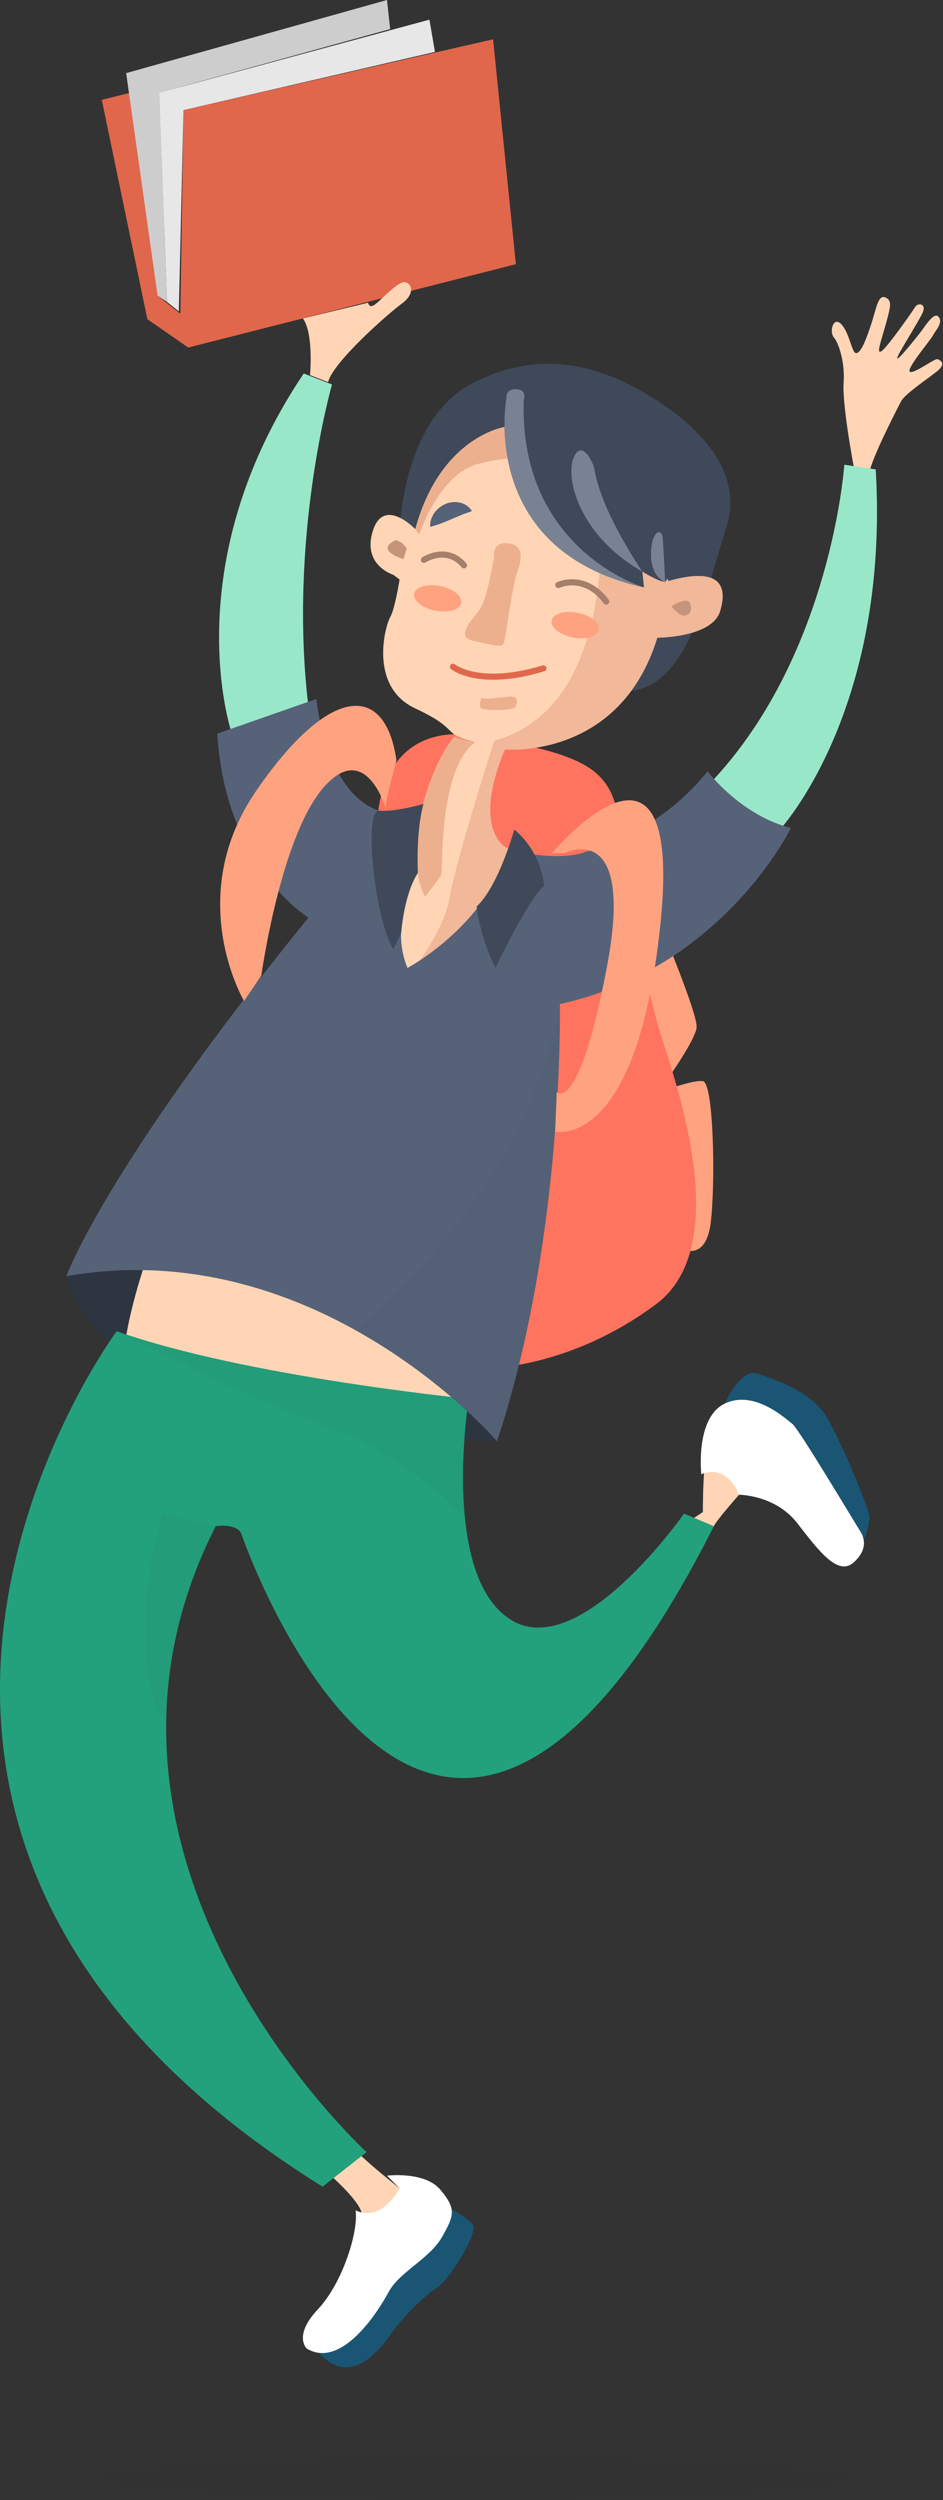 <svg width="154" height="408" viewBox="0 0 154 408" fill="none" xmlns="http://www.w3.org/2000/svg">
<rect x="0" y="0" width="154" height="408" fill="#333333" stroke="none"/>
<g opacity="0.33">
<g opacity="0.33">
<path opacity="0.33" d="M139.591 404.446C139.591 406.41 111.99 408.001 77.941 408.001C43.891 408.001 16.289 406.41 16.289 404.446C16.289 402.482 43.891 400.89 77.941 400.89C111.99 400.89 139.591 402.482 139.591 404.446Z" fill="#131313"/>
</g>
</g>
<path d="M10.849 208.258C10.849 208.258 13.929 233.92 81.166 235.203L82.449 230.328L68.592 211.85L32.151 199.275L13.416 203.638L10.849 208.258Z" fill="#2D3541"/>
<path d="M111.706 203.894C111.706 203.894 115.298 205.692 116.068 199.532C116.839 193.372 116.582 176.692 114.786 176.434C112.99 176.178 107.856 178.23 107.856 178.23L111.706 203.894Z" fill="#FFA280"/>
<path d="M109.139 175.922C109.139 175.922 113.502 169.762 113.759 167.71C114.015 165.656 108.37 152.311 107.857 150.771C107.342 149.231 102.211 153.082 102.211 153.082L109.139 175.922Z" fill="#FFA280"/>
<path d="M65.255 86.742C65.255 86.742 65.641 68.776 76.803 62.746C87.967 56.715 97.462 60.051 102.981 62.875C108.498 65.698 122.355 74.166 118.635 85.971C114.914 97.776 112.347 111.891 102.725 112.79C93.101 113.687 65.255 86.742 65.255 86.742Z" fill="#3F4959"/>
<path d="M61.663 133.834C61.663 133.834 61.663 116.896 79.114 120.232C96.566 123.568 100.414 125.364 101.44 136.656C102.468 147.948 105.803 161.036 107.343 166.939C108.883 172.842 120.944 202.611 107.086 212.876C93.228 223.142 80.14 223.398 77.831 223.398C75.522 223.398 28.302 224.424 39.336 193.628C50.371 162.834 61.663 133.834 61.663 133.834Z" fill="#FF745F"/>
<path d="M72.185 359.67C72.185 359.67 76.804 361.98 77.318 363.262C77.83 364.546 73.724 371.732 71.414 373.272C69.105 374.81 65.769 378.146 63.973 380.713C62.176 383.28 57.3 389.697 52.166 384.05L62.176 369.934L72.185 359.67Z" fill="#1A5674"/>
<path d="M53.451 354.537C53.451 354.537 58.584 358.899 59.096 361.209C59.609 363.519 61.407 363.776 61.407 363.776L65.256 361.209V357.104C65.256 357.104 60.636 353.509 58.071 350.945L53.451 354.537Z" fill="#FFD5B5"/>
<path d="M113.246 247.778L114.785 246.752C114.785 246.752 114.785 241.876 115.042 239.822C115.298 237.769 119.662 237 119.662 237L121.971 241.62L120.687 243.929C120.687 243.929 116.838 248.292 116.582 249.061C116.326 249.832 113.246 247.778 113.246 247.778Z" fill="#FFD5B5"/>
<path d="M26.247 199.018C26.247 199.018 20.089 214.159 20.089 223.398L73.724 231.61L78.088 221.859L26.247 199.018Z" fill="#FFD5B5"/>
<path d="M68.078 135.63L60.38 149.231L65.255 161.036L71.236 158.736L78.601 155.904L84.502 139.479L82.449 138.196C82.449 138.196 77.059 135.117 82.449 122.285C82.449 122.285 101.184 124.082 107.342 104.065C107.342 104.065 116.326 104.065 117.608 99.702C118.892 95.339 117.352 92.516 109.14 94.825L102.724 74.808L97.344 73.446L82.449 69.675C82.449 69.675 78.462 70.259 74.439 74.239C71.927 76.726 69.4 80.537 67.822 86.356C67.822 86.356 62.689 80.967 60.893 86.612C59.097 92.259 64.229 93.799 64.229 93.799L65.255 94.569C65.255 94.569 64.486 99.445 63.717 100.728C62.945 102.011 60.122 112.019 67.822 115.613C75.521 119.206 71.799 119.719 77.638 121.098C77.638 121.098 75.135 120.745 74.237 120.201C74.237 120.201 70.195 124.403 68.078 135.63Z" fill="#FFD5B5"/>
<path d="M65.255 161.037L71.235 158.735L78.601 155.903L84.503 139.479L82.45 138.197C82.45 138.197 77.061 135.117 82.45 122.285C82.45 122.285 101.183 124.082 107.342 104.065C107.342 104.065 116.326 104.065 117.609 99.702C118.893 95.34 117.351 92.516 109.139 94.825L102.725 74.809L97.343 73.446C97.343 73.446 104.047 114.443 80.714 120.889C80.714 120.889 74.491 140.222 73.381 146.666C72.269 153.11 65.255 161.037 65.255 161.037Z" fill="#F1B89A"/>
<path d="M82.449 69.675C82.449 69.675 78.463 70.258 74.439 74.24C71.927 76.726 69.4 80.537 67.821 86.357L68.464 87.255C68.464 87.255 71.671 77.374 78.088 75.706C84.502 74.038 86.043 75.193 86.043 75.193L85.401 70.317L82.449 69.675Z" fill="#EDB08E"/>
<path d="M77.638 121.098C77.638 121.098 75.135 120.745 74.237 120.201C74.237 120.201 70.195 124.403 68.078 135.63C68.078 135.63 67.373 142.879 69.426 146.345C69.426 146.345 71.736 143.393 72.055 142.751C72.378 142.11 71.543 125.493 77.638 121.098Z" fill="#EDB08E"/>
<path d="M139.566 76.916C139.566 76.916 137.506 66.274 137.772 62.478C138.038 58.683 136.736 55.672 136.232 55.142C135.352 54.215 136.068 51.41 137.46 52.988C138.852 54.567 139.101 57.827 139.906 57.623C140.712 57.419 141.545 55.124 142.324 52.75C143.102 50.375 143.396 47.982 144.62 48.552C145.657 49.035 145.506 49.831 144.698 52.759C143.889 55.687 142.977 58.038 144.028 57.25C145.078 56.46 149.228 50.503 149.437 50.122C149.854 49.358 151.368 49.492 150.668 51.042C149.969 52.592 146.389 58.095 146.532 58.471C146.673 58.846 149.664 55.054 150.297 54.259C150.929 53.466 152.456 50.888 153.214 51.642C154.162 52.582 152.72 53.999 152.382 54.706C152.044 55.414 147.966 60.196 148.582 60.658C149.198 61.118 152.694 58.395 153.144 58.616C153.593 58.838 154.626 59.304 152.992 60.615C151.357 61.927 147.786 64.287 147.149 65.499C146.51 66.711 142.424 74.638 141.982 77.074L139.566 76.916Z" fill="#FFD5B5"/>
<path d="M19.061 217.239C19.061 217.239 -41.247 298.334 52.681 356.847L59.867 351.202C59.867 351.202 26.663 320.927 27.141 281.118C27.2 276.03 27.812 270.785 29.115 265.427C30.416 260.07 32.408 254.601 35.229 249.061C35.229 249.061 38.309 248.547 39.336 250.089C39.336 250.089 70.132 340.935 116.583 249.061L111.705 247.009C111.705 247.009 94.512 271.646 83.22 264.203C78.511 261.099 76.569 254.335 75.905 247.503C74.979 237.955 76.547 228.274 76.547 228.274C76.547 228.274 40.105 224.682 19.061 217.239" fill="#23A17C"/>
<g opacity="0.33">
<g opacity="0.33">
<path opacity="0.33" d="M75.905 247.504C74.978 237.956 76.546 228.274 76.546 228.274C76.546 228.274 40.105 224.682 19.061 217.24C19.061 217.24 41.157 228.444 53.601 232.888C66.046 237.333 75.905 247.504 75.905 247.504Z" fill="#131313"/>
</g>
</g>
<g opacity="0.33">
<g opacity="0.33">
<path opacity="0.33" d="M27.141 281.118C27.201 276.03 27.813 270.785 29.114 265.426C30.415 260.07 32.407 254.6 35.229 249.061L26.491 247.11C26.491 247.11 20.935 265.11 25.602 279.333L27.141 281.118Z" fill="#131313"/>
</g>
</g>
<path d="M118.379 229.044C118.379 229.044 120.944 223.141 123.767 224.168C126.591 225.195 132.494 226.991 135.06 231.353C137.627 235.717 141.988 246.496 141.988 247.521C141.988 248.548 141.219 251.115 141.219 251.115L134.546 243.929L127.104 233.151L118.379 229.044Z" fill="#1A5674"/>
<path d="M120.688 243.929C120.688 243.929 126.592 243.929 130.184 248.548C133.776 253.168 136.856 257.273 139.422 254.964C141.989 252.655 140.962 250.601 140.449 249.832C139.936 249.061 130.44 233.151 129.414 232.38C128.386 231.611 123.254 226.735 118.38 229.044C113.502 231.353 114.529 240.592 114.529 240.592C114.529 240.592 118.38 238.54 120.688 243.929Z" fill="white"/>
<path d="M58.07 360.696C58.07 360.696 61.92 363.006 65.256 357.104L63.202 355.051C63.202 355.051 69.362 354.28 71.929 357.36C74.494 360.44 74.237 361.466 72.185 365.059C70.132 368.652 65.256 370.706 63.46 374.042C61.662 377.378 55.761 386.616 50.114 383.279C50.114 383.279 47.805 381.227 51.91 376.864C56.017 372.502 58.584 364.032 58.07 360.696Z" fill="white"/>
<path d="M37.796 119.462C37.796 119.462 28.557 92.259 49.601 60.95L54.22 62.746C54.22 62.746 47.036 87.639 50.372 115.355L37.796 119.462Z" fill="#99E7C9"/>
<path d="M137.883 75.835C137.883 75.835 135.829 106.374 116.581 127.162L120.431 134.347L127.36 135.374C127.36 135.374 145.324 116.126 143.015 76.604L137.883 75.835Z" fill="#99E7C9"/>
<path d="M50.371 149.744C50.371 149.744 36.77 141.532 35.486 119.719L51.654 114.072C51.654 114.072 53.194 129.471 61.919 132.294L68.078 134.347C68.078 134.347 67.822 140.506 68.078 142.046C68.078 142.046 63.459 150.515 66.539 157.956C66.539 157.956 78.857 151.542 83.221 138.71C83.221 138.71 90.919 140.763 95.794 138.967C95.794 138.967 107.086 136.4 115.555 125.878C115.555 125.878 120.945 133.063 129.157 135.116C129.157 135.116 118.122 157.956 91.433 163.859C91.433 163.859 92.202 202.098 81.167 235.203C81.167 235.203 72.495 225.087 57.967 217.028C45.811 210.284 29.557 204.983 10.849 208.258C10.849 208.258 17.01 190.806 50.371 149.744" fill="#566278"/>
<g opacity="0.33">
<g opacity="0.33">
<path opacity="0.33" d="M91.432 163.86C91.432 163.86 92.202 202.097 81.167 235.202C81.167 235.202 72.495 225.086 57.967 217.028C57.967 217.028 85.706 195.72 91.432 163.86" fill="#131313"/>
</g>
</g>
<path d="M69.158 131.194C69.158 131.194 64.486 132.551 61.919 132.294C59.352 132.038 61.15 150.002 64.23 154.878L65.512 152.311C65.512 152.311 65.931 146.036 68.242 142.444C68.242 142.444 67.875 135.812 69.158 131.194" fill="#3F4959"/>
<path d="M83.99 135.373C83.99 135.373 81.423 144.612 77.831 147.948C77.831 147.948 78.344 152.824 80.91 157.956C80.91 157.956 86.556 146.152 88.866 144.612C88.866 144.612 88.61 139.223 83.99 135.373" fill="#3F4959"/>
<path d="M62.945 131.78C62.945 131.78 59.609 120.488 52.681 128.7C45.751 136.914 42.672 159.24 42.672 159.24L39.849 163.346C39.849 163.346 29.84 146.408 41.903 128.958C53.964 111.507 62.945 111.507 64.743 124.082C64.743 124.082 63.201 129.727 62.945 131.78Z" fill="#FFA280"/>
<path d="M92.202 139.223C92.202 139.223 103.75 133.32 99.131 157.7C94.511 182.08 90.919 178.231 90.919 178.231L90.662 184.647C90.662 184.647 104.007 187.983 107.857 150.771C111.706 113.559 90.149 139.223 90.149 139.223H92.202Z" fill="#FFA280"/>
<path d="M82.707 64.928C82.707 64.928 80.31 77.492 88.678 86.931C92.087 90.779 97.286 94.106 105.162 95.852L104.904 93.285C104.904 93.285 107.6 94.955 108.626 94.955C108.626 94.955 112.732 89.566 113.246 86.614C113.759 83.662 112.347 73.268 104.392 69.419C96.436 65.57 82.707 64.928 82.707 64.928Z" fill="#3F4959"/>
<path d="M82.707 64.928C82.707 64.928 80.31 77.492 88.678 86.931C92.087 90.779 97.286 94.106 105.162 95.852C105.162 95.852 84.759 89.822 85.53 65.314C85.53 65.314 86.171 63.645 84.375 63.516C82.542 63.386 82.707 64.928 82.707 64.928Z" fill="#798293"/>
<path d="M94.126 73.91C91.884 76.601 93.871 86.998 104.905 93.286C104.905 93.286 98.208 83.582 97.079 76.605C96.918 75.618 95.41 72.37 94.126 73.91Z" fill="#798293"/>
<path d="M108.626 94.954C108.626 94.954 106.317 94.313 106.317 90.462C106.317 86.613 108.113 85.972 108.241 87.897C108.37 89.821 108.626 94.954 108.626 94.954Z" fill="#798293"/>
<path d="M109.652 98.931C109.652 98.931 112.343 97.183 112.732 98.546C113.246 100.343 111.962 100.471 111.45 100.471C111.45 100.471 110.551 100.086 109.652 98.931Z" fill="#C5947B"/>
<path d="M65.897 91.233C65.897 91.233 61.021 89.821 64.613 88.153C64.613 88.153 65.897 88.41 66.41 89.565L65.897 91.233Z" fill="#C5947B"/>
<path d="M80.654 90.976C80.654 90.976 79.626 97.648 78.344 99.446C77.061 101.242 74.238 103.936 77.318 104.578C80.398 105.219 82.066 105.862 82.322 104.835C82.578 103.808 83.734 95.467 84.375 93.671C85.015 91.874 85.914 89.051 83.091 88.667C80.269 88.282 80.654 90.976 80.654 90.976Z" fill="#EDB08E"/>
<path d="M69.233 91.361C69.233 91.361 72.954 88.922 75.777 92.26" stroke="#A67F6A" stroke-miterlimit="10" stroke-linecap="round" stroke-linejoin="round"/>
<path d="M91.176 95.467C91.176 95.467 95.411 93.414 99.003 98.162" stroke="#A67F6A" stroke-miterlimit="10" stroke-linecap="round" stroke-linejoin="round"/>
<path d="M70.259 85.972C70.186 85.108 70.486 84.376 70.907 83.736C71.345 83.106 71.967 82.588 72.71 82.264C74.179 81.586 76.218 81.924 77.061 83.405C76.246 83.736 75.671 83.874 75.159 84.12L73.763 84.713C72.83 85.097 71.867 85.549 70.259 85.972Z" fill="#566278"/>
<path d="M73.981 108.812C73.981 108.812 78.215 112.276 88.737 109.068" stroke="#E0674B" stroke-miterlimit="10" stroke-linecap="round" stroke-linejoin="round"/>
<path d="M78.6 113.816C78.6 113.816 78.087 115.356 78.6 115.613C79.114 115.869 82.578 116.125 84.119 115.484C84.119 115.484 85.144 113.688 83.476 113.688C81.808 113.688 78.986 114.329 78.6 113.816Z" fill="#EDB08E"/>
<path d="M75.319 98.405C75.099 99.517 73.203 100.081 71.082 99.662C68.96 99.245 67.419 98.005 67.639 96.891C67.858 95.779 69.755 95.217 71.875 95.634C73.996 96.051 75.538 97.293 75.319 98.405Z" fill="#FFA280"/>
<path d="M97.773 102.768C97.555 103.88 95.657 104.443 93.537 104.025C91.416 103.608 89.875 102.367 90.094 101.255C90.314 100.143 92.21 99.579 94.331 99.997C96.452 100.415 97.993 101.656 97.773 102.768Z" fill="#FFA280"/>
<path d="M24.066 52.096L30.738 56.716L84.246 43.115L80.525 6.416L29.969 17.964L29.456 51.199L25.734 48.247L29.456 13.088L16.624 16.296L24.066 52.096Z" fill="#E0674B"/>
<path d="M25.991 15.141L27.274 49.273L29.199 50.813L29.968 17.964L71.03 8.469L70.131 3.208L25.991 15.141Z" fill="#E7E7E7"/>
<path d="M20.602 11.933L25.735 48.247L27.274 49.273L25.991 15.141L63.716 4.748L63.202 -2.75807e-05L20.602 11.933Z" fill="#CDCDCD"/>
<path d="M50.628 61.207C50.628 61.207 51.269 54.535 49.473 51.968L60.122 49.401C60.122 49.401 60.252 50.428 61.277 49.659C62.305 48.888 64.742 46.193 65.897 46.065C67.052 45.937 68.078 47.733 65.641 49.529C63.202 51.327 54.349 59.153 53.578 62.361L50.628 61.207Z" fill="#FFD5B5"/>
</svg>
